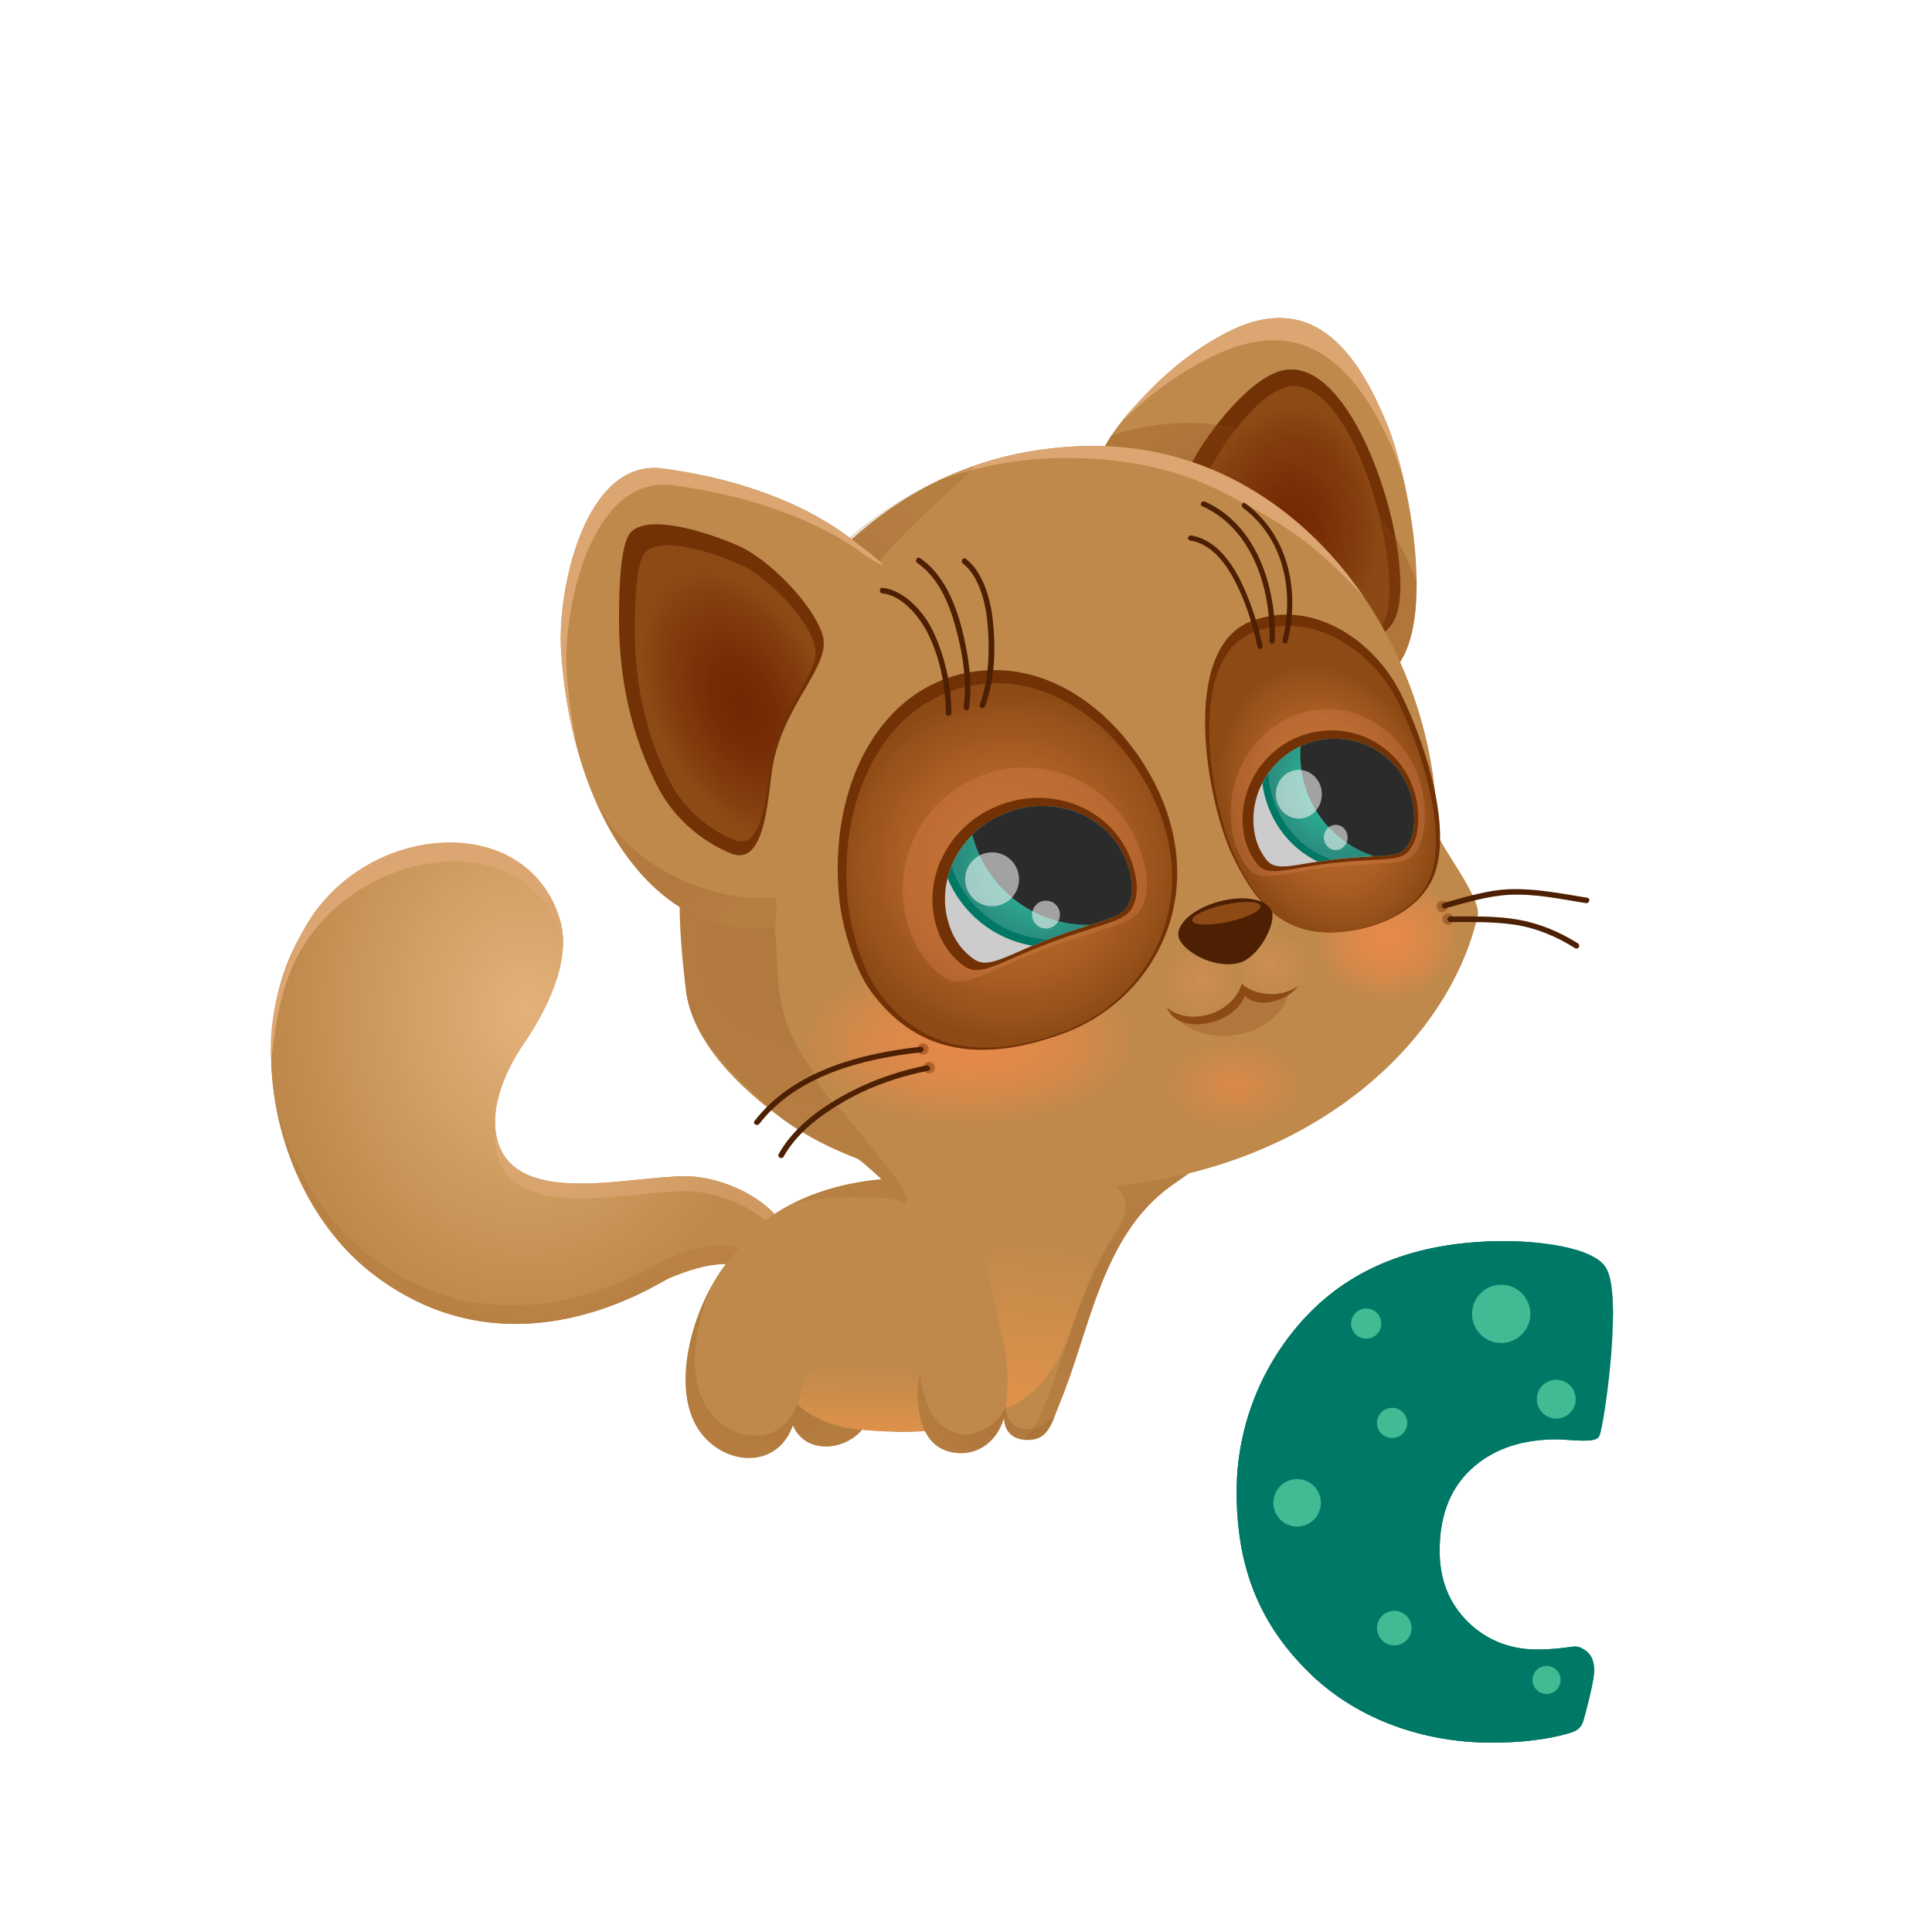 <?xml version="1.0" encoding="utf-8"?>
<!-- Generator: Adobe Illustrator 15.1.0, SVG Export Plug-In . SVG Version: 6.00 Build 0)  -->
<!DOCTYPE svg PUBLIC "-//W3C//DTD SVG 1.1//EN" "http://www.w3.org/Graphics/SVG/1.1/DTD/svg11.dtd">
<svg version="1.1" id="Layer_1" xmlns="http://www.w3.org/2000/svg" xmlns:xlink="http://www.w3.org/1999/xlink" x="0px" y="0px"
	 width="512px" height="512px" viewBox="0.5 0.5 512 512" enable-background="new 0.5 0.5 512 512" xml:space="preserve">
<g>
	<g>
		<path fill="#007866" d="M423.543,381.813c-2.009,0.982-7.752,0.133-10.523,0.133c-8.867,0-16.07,2.328-21.607,6.982
			c-6.264,5.208-9.393,12.715-9.393,22.521c0,7.645,2.479,13.919,7.438,18.823c4.958,4.903,11.458,7.592,19.489,7.354
			c9.182-0.27,8.739-1.725,11.645,0.223c3.041,2.043,2.493,6.227,1.902,8.93c-0.611,3.184-1.463,6.319-2.316,9.447
			c-0.775,2.844-2.565,3.264-5.229,3.96c-1.885,0.495-3.792,0.876-5.719,1.175c-4.488,0.699-9.041,0.949-13.582,0.949
			c-17.564,0-34.932-5.957-47.396-17.76c-13.52-12.852-20.032-28.035-20.032-48.647c0-19.058,7.924-35.952,19.562-47.7
			c12.41-12.519,29.555-18.781,51.441-18.781c10.525,0,22.629,1.869,26.27,6.246c2.951,3.551-0.188,41.357-0.778,44.086
			C424.475,380.854,424.278,381.453,423.543,381.813z"/>
		<path fill="#007866" d="M423.543,381.813c-2.009,0.982-7.752,0.133-10.523,0.133c-8.867,0-16.07,2.328-21.607,6.982
			c-6.264,5.208-9.393,12.715-9.393,22.521c0,7.645,2.479,13.919,7.438,18.823c4.958,4.903,11.458,7.592,19.489,7.354
			c9.182-0.27,8.739-1.725,11.645,0.223c3.041,2.043,2.493,6.227,1.902,8.93c-0.611,3.184-1.463,6.319-2.316,9.447
			c-0.775,2.844-2.565,3.264-5.229,3.96c-1.885,0.495-3.792,0.876-5.719,1.175c-4.488,0.699-9.041,0.949-13.582,0.949
			c-17.564,0-34.932-5.957-47.396-17.76c-13.52-12.852-20.032-28.035-20.032-48.647c0-19.058,7.924-35.952,19.562-47.7
			c12.41-12.519,29.555-18.781,51.441-18.781c10.525,0,22.248,2.216,26.27,6.246c5.347,5.365,0.539,39.303-0.778,44.086
			C424.415,380.84,424.278,381.453,423.543,381.813z"/>
		<path opacity="0.6" fill="#007866" d="M347.207,354.498c12.41-12.518,29.559-18.78,51.445-18.78
			c7.143,0,17.127,0.008,23.344,4.085c3.466,2.275,5.767,8.749,6.002,9.314c0-10.051-1.467-12.195-2.506-13.449
			c-3.641-4.377-15.744-6.246-26.27-6.246c-21.887,0-39.031,6.263-51.441,18.781c-11.018,11.121-18.701,26.858-19.489,44.674
			C330.394,377.662,337.508,364.291,347.207,354.498z"/>
		<g opacity="0.5">
			<path fill="#007866" d="M420.286,453.318c-2.038,0.495-4.102,0.878-6.183,1.176c-4.855,0.699-9.777,0.947-14.688,0.947
				c-18.994,0-37.771-5.957-51.252-17.758c-9.361-8.231-15.609-17.42-18.897-28.375c2.328,14.069,8.578,25.349,18.985,35.242
				c12.465,11.803,29.832,17.76,47.396,17.76c4.541,0,9.094-0.25,13.582-0.949c1.927-0.299,3.834-0.68,5.719-1.175
				c2.663-0.696,4.453-1.116,5.229-3.96c0.279-1.023,0.558-2.054,0.828-3.084C420.772,453.2,420.534,453.26,420.286,453.318z"/>
		</g>
		<circle fill="#41BB93" cx="398.331" cy="348.688" r="7.727"/>
		<circle fill="#41BB93" cx="369.427" cy="377.59" r="4.007"/>
		<circle fill="#41BB93" cx="344.246" cy="398.764" r="6.295"/>
		<circle fill="#41BB93" cx="410.349" cy="445.696" r="3.72"/>
		<circle fill="#41BB93" cx="369.999" cy="431.959" r="4.579"/>
		<circle fill="#41BB93" cx="362.558" cy="351.263" r="4.006"/>
		<circle fill="#41BB93" cx="412.925" cy="371.294" r="5.151"/>
	</g>
	<g>
		
			<radialGradient id="SVGID_1_" cx="139.863" cy="268.399" r="65.922" gradientTransform="matrix(1 0 0 1.258 0 -69.142)" gradientUnits="userSpaceOnUse">
			<stop  offset="0.031" style="stop-color:#E2B179"/>
			<stop  offset="1" style="stop-color:#BE894A"/>
		</radialGradient>
		<path fill="url(#SVGID_1_)" d="M149.016,244.752c-8.201-29.678-52.843-24.282-68.918,3.84
			c-15.905,27.817-6.207,69.8,19.006,89.362c37.106,28.789,76.029,2.375,78.691,1.28c4.951-2.04,9.904-3.766,15.302-3.76
			c4.18,0.003,10.349,2.061,13.736-0.823c8.552-7.286-6.227-20.585-22.003-22.286c-12.861-1.389-44.875,8.628-51.819-7.679
			c-3.81-8.958,1.377-20.455,6.16-27.375C144.942,268.961,151.973,255.462,149.016,244.752z"/>
		
			<radialGradient id="SVGID_2_" cx="139.863" cy="268.399" r="65.922" gradientTransform="matrix(1 0 0 1.258 0 -69.142)" gradientUnits="userSpaceOnUse">
			<stop  offset="0.031" style="stop-color:#E2B179"/>
			<stop  offset="1" style="stop-color:#BE894A"/>
		</radialGradient>
		<path fill="url(#SVGID_2_)" d="M149.016,244.752c-8.201-29.678-52.843-24.282-68.918,3.84
			c-15.905,27.817-6.207,69.8,19.006,89.362c37.106,28.789,76.029,2.375,78.691,1.28c4.951-2.04,9.904-3.766,15.302-3.76
			c4.18,0.003,10.349,2.061,13.736-0.823c8.552-7.286-6.227-20.585-22.003-22.286c-12.861-1.389-44.875,8.628-51.819-7.679
			c-3.81-8.958,1.377-20.455,6.16-27.375C144.942,268.961,151.973,255.462,149.016,244.752z"/>
		
			<radialGradient id="SVGID_3_" cx="140.413" cy="312.759" r="48.128" gradientTransform="matrix(1 0 0 1.258 0 -80.57)" gradientUnits="userSpaceOnUse">
			<stop  offset="0" style="stop-color:#732603"/>
			<stop  offset="0.321" style="stop-color:#772C06"/>
			<stop  offset="0.748" style="stop-color:#843D0E"/>
			<stop  offset="1" style="stop-color:#8E4A15"/>
		</radialGradient>
		<path opacity="0.1" fill="url(#SVGID_3_)" d="M177.795,339.234c4.951-2.04,9.904-3.766,15.302-3.76
			c4.18,0.003,10.349,2.061,13.736-0.823c2.953-2.517,3.124-5.748,1.431-8.974c-0.207,1.413-0.942,2.792-2.417,4.05
			c-3.385,2.883-9.556,0.823-13.734,0.819c-5.4-0.005-10.354,1.721-15.305,3.76c-2.661,1.096-41.585,27.511-78.691-1.279
			c-12.334-9.569-20.951-24.504-24.679-40.523c2.995,17.847,12.075,34.906,25.665,45.45
			C136.21,366.743,175.133,340.329,177.795,339.234z"/>
		<g>
			<path opacity="0.4" fill="#E8B185" d="M184.831,316.304c11.401,1.23,22.279,8.52,24.209,15.216
				c2.455-7.438-10.498-17.677-24.209-19.154c-12.861-1.389-44.875,8.628-51.819-7.679c-0.674-1.585-1.062-3.25-1.225-4.953
				c-0.275,3.067,0.038,6.103,1.225,8.895C139.956,324.934,171.969,314.919,184.831,316.304z"/>
		</g>
		<path fill="#DBA671" d="M149.016,248.693c0.314,1.145,0.509,2.323,0.613,3.521c0.204-2.566,0.042-5.083-0.613-7.462
			c-8.201-29.678-51.571-26.733-67.646,1.39c-5.593,9.778-9.924,22.873-8.987,35.448c1.24-10.64,2.753-20.38,7.715-29.058
			C96.173,224.411,140.815,219.016,149.016,248.693z"/>
		<path fill="#BE894A" d="M289.238,343.422c0-16.964-21.691-30.716-48.449-30.716c-26.76,0-48.453,13.752-48.453,30.716
			c0,16.963,7.826,35.586,45.769,36.534C269.734,380.748,289.238,360.385,289.238,343.422z"/>
		<radialGradient id="SVGID_4_" cx="229.385" cy="316.373" r="13.654" gradientUnits="userSpaceOnUse">
			<stop  offset="0" style="stop-color:#732603"/>
			<stop  offset="0.321" style="stop-color:#772C06"/>
			<stop  offset="0.748" style="stop-color:#843D0E"/>
			<stop  offset="1" style="stop-color:#8E4A15"/>
		</radialGradient>
		<path opacity="0.1" fill="url(#SVGID_4_)" d="M244.744,320.213c2.896-0.213,4.574-3.257,2.897-5.663
			c-1.256-1.806-4.165-2.092-6.86-2.013c-1.598,0.047-3.119,0.222-4.176,0.286c-9.026,0.534-18.049,2.521-26.143,6.646
			c5.159-1.188,10.726-1.836,16.531-1.836c3.38,0,6.768,0.209,10.115,0.669C239.232,318.594,242.768,320.356,244.744,320.213z"/>
		<path fill="#BE894A" d="M253.609,385.514c6.501,0.845,11.267-3.539,12.914-9.058c0.151-0.508-0.414,5.252,5.672,5.622
			c6.197,0.379,6.966-4.47,8.925-9.131c8.307-19.79,11.17-44.842,29.747-58.173c5.772-4.142,15.092-10.488,21.409-14.024
			c10.186-5.701,22.872-13.701,26.294-25.611c-9.48-6.067-23.643-1.637-33.916,0.391c-20.487,4.04-40.68,5.04-61.389,7.159
			c-14.669,1.502-29.313,2.812-43.816,4.831c-6.32,0.88-11.151-0.043-17.469,0.88c2.915,7.753,8.604,10.065,15.048,12.63
			c9.142,3.638,17.982,12.55,24.568,19.676c6.183,6.684,5.002,14.482,4.535,23.543C245.593,354.69,237.522,383.426,253.609,385.514z
			"/>
		<radialGradient id="SVGID_5_" cx="261.756" cy="375.345" r="14.72" gradientUnits="userSpaceOnUse">
			<stop  offset="0" style="stop-color:#732603"/>
			<stop  offset="0.321" style="stop-color:#772C06"/>
			<stop  offset="0.748" style="stop-color:#843D0E"/>
			<stop  offset="1" style="stop-color:#8E4A15"/>
		</radialGradient>
		<path opacity="0.2" fill="url(#SVGID_5_)" d="M248.305,383.313c1.493,1.25,3.39,1.953,5.303,2.2
			c6.501,0.845,11.267-3.539,12.914-9.058c0.151-0.508-0.414,5.252,5.672,5.622c1.867,0.115,3.724-0.271,5.121-1.579
			c0.61-0.574,1.065-1.264,1.471-1.991c0.348-0.621,1.218-1.862,1.057-2.591c0.061,0.262-3.114,2.284-3.46,2.431
			c-0.99,0.411-2.217,0.935-3.281,0.893c-1.915-0.073-3.183-0.1-5.027-2.174c-0.597-0.666-0.936-2.811-1.139-3.691
			c-1.788,4.772-7.979,8.084-12.21,7.126c-2.587-0.588-4.805-1.984-6.788-4.577c-1.118-1.461-3.147-6.747-3.635-10.853
			c-0.915,2.984-0.717,6.055-0.32,8.917C244.448,377.364,245.596,381.05,248.305,383.313z"/>
		<g>
			<radialGradient id="SVGID_6_" cx="296.121" cy="345.154" r="31.284" gradientUnits="userSpaceOnUse">
				<stop  offset="0" style="stop-color:#732603"/>
				<stop  offset="0.321" style="stop-color:#772C06"/>
				<stop  offset="0.748" style="stop-color:#843D0E"/>
				<stop  offset="1" style="stop-color:#8E4A15"/>
			</radialGradient>
			<path opacity="0.17" fill="url(#SVGID_6_)" d="M281.119,372.947c8.307-19.79,11.17-44.842,29.747-58.173
				c2.647-1.898,6.036-4.259,9.542-6.599c-1.138,0.324-2.259,0.711-3.355,1.214c-3.823,1.76-14.981,1.714-19.183,1.923
				c-12.271,0.606,7.271,2.575-1.27,15.168c-9.596,14.151-13.765,33.29-19.917,47.942c-1.189,2.836-2.822,5.408-4.849,7.609
				c0.117,0.015,0.232,0.032,0.359,0.046C278.367,382.727,279.16,377.608,281.119,372.947z"/>
		</g>
		<path fill="#BE894A" d="M210.617,378.25c3.097,7.236,12.427,6.958,17.552,2.016c4.905-4.731,6.027-14.2,6.203-20.618
			c0.503-18.47-22.083-44.465-39.487-26.499c-9.736,10.049-18.585,36.162-7.72,48.212
			C194.192,389.153,206.771,389.237,210.617,378.25z"/>
		<linearGradient id="SVGID_7_" gradientUnits="userSpaceOnUse" x1="228.625" y1="379.11" x2="229.139" y2="361.867">
			<stop  offset="0" style="stop-color:#DD914B"/>
			<stop  offset="1" style="stop-color:#BE894A"/>
		</linearGradient>
		<path fill="url(#SVGID_7_)" d="M243.194,352.138c-0.284-1.425-0.755-2.773-1.538-3.991c-3.237-5.034-10.248-3.914-15.008-1.804
			c-8.898,3.945-14.792,26.352-14.792,26.352s5.531,5.939,18.709,6.869c6.415,0.452,15.001,0.181,15.001,0.181
			s-2.488-4.285-1.898-13.104C243.984,361.932,244.121,356.81,243.194,352.138z"/>
		<radialGradient id="SVGID_8_" cx="205.608" cy="364.103" r="23.115" gradientUnits="userSpaceOnUse">
			<stop  offset="0" style="stop-color:#732603"/>
			<stop  offset="0.321" style="stop-color:#772C06"/>
			<stop  offset="0.748" style="stop-color:#843D0E"/>
			<stop  offset="1" style="stop-color:#8E4A15"/>
		</radialGradient>
		<path opacity="0.2" fill="url(#SVGID_8_)" d="M187.165,381.36c7.026,7.793,19.606,7.877,23.452-3.11
			c3.097,7.236,12.427,6.958,17.552,2.016c0.306-0.297,0.873-0.939,0.873-0.939s-9.496,0.455-17.305-6.703
			c-3.664,10.626-15.65,10.543-22.347,3.009c-7.214-8.124-5.301-22.849-0.338-34.32C182.308,353.529,178.577,371.837,187.165,381.36
			z"/>
		<path fill="#BE894A" d="M311.422,164.187c15.993,8.435,45.287,34.126,60.086,11.83c9.063-13.653,2.275-49.182-3.46-63.159
			c-7.841-19.111-19.901-36.338-43.253-23.818c-7.395,3.964-14.124,9.179-19.932,15.223c-5.573,5.795-11.813,12.541-14.031,20.409
			c-0.517,1.819-0.674,3.664-0.908,5.558c-1.233,9.937,3.893,20.63,11.283,27.035C304.333,159.975,307.765,162.257,311.422,164.187z
			"/>
		<path fill="#DBA671" d="M369.254,118.769c1.08,2.403,2.197,5.444,3.254,8.902c-1.353-5.91-2.945-11.116-4.46-14.813
			c-7.841-19.111-19.901-36.338-43.253-23.818c-7.395,3.964-14.124,9.179-19.932,15.223c-2.457,2.553-5.037,5.289-7.35,8.225
			c0.811-0.787,1.619-1.559,2.413-2.313c6.376-6.042,13.755-11.26,21.868-15.224C347.418,82.43,360.647,99.658,369.254,118.769z"/>
		<path fill="#723206" d="M369.543,165.65c7.922-11.712-7.97-69.272-27.873-67.203c-9.339,0.971-21.006,16.706-24.883,23.886
			c-9.448,17.492,8.792,28.706,21.898,38.314C346.37,166.281,361.778,177.129,369.543,165.65z"/>
		<path fill="#8E4A15" d="M366.854,165.96c6.905-10.993-6.943-65.026-24.289-63.083c-8.136,0.912-18.301,15.682-21.679,22.423
			c-8.232,16.418,7.66,26.943,19.08,35.963C346.665,166.553,360.09,176.736,366.854,165.96z"/>
		
			<radialGradient id="SVGID_9_" cx="343.638" cy="138.74" r="22.488" gradientTransform="matrix(1 0 0 1.382 0 -53.004)" gradientUnits="userSpaceOnUse">
			<stop  offset="0" style="stop-color:#732603"/>
			<stop  offset="0.321" style="stop-color:#772C06"/>
			<stop  offset="0.748" style="stop-color:#843D0E"/>
			<stop  offset="1" style="stop-color:#8E4A15"/>
		</radialGradient>
		<path fill="url(#SVGID_9_)" d="M366.854,165.96c6.905-10.993-6.943-65.026-24.289-63.083
			c-8.136,0.912-18.301,15.682-21.679,22.423c-8.232,16.418,7.66,26.943,19.08,35.963
			C346.665,166.553,360.09,176.736,366.854,165.96z"/>
		<radialGradient id="SVGID_10_" cx="332.832" cy="148.743" r="39.774" gradientUnits="userSpaceOnUse">
			<stop  offset="0" style="stop-color:#732603"/>
			<stop  offset="0.321" style="stop-color:#772C06"/>
			<stop  offset="0.748" style="stop-color:#843D0E"/>
			<stop  offset="1" style="stop-color:#8E4A15"/>
		</radialGradient>
		<path opacity="0.3" fill="url(#SVGID_10_)" d="M311.422,164.187c15.993,8.435,45.287,34.126,60.086,11.83
			c3.298-4.968,4.495-12.836,4.411-21.506c-9.084-24.478-32.647-41.922-60.288-41.922c-7.222,0-14.166,1.191-20.647,3.389
			c-1.808,2.734-3.287,5.628-4.151,8.695c-0.517,1.819-0.674,3.664-0.908,5.558c-1.233,9.937,3.893,20.63,11.283,27.035
			C304.333,159.975,307.765,162.257,311.422,164.187z"/>
		<path fill="#BE894A" d="M208.162,297.256c12.655,9.15,28.022,13.969,43.304,16.345c13.211,2.053,26.538,2.346,39.871,1.506
			c55.995-3.53,93.101-38.078,100.779-71.985c1.078-4.758-10.779-19.449-10.779-22.114c0-50.173-37.009-103.186-92.383-102.321
			c-57.739,0.902-90.893,48.065-105.396,99.486c-3.856,13.669-3.502,26.122-1.28,44.784
			C183.916,276.726,196.783,289.028,208.162,297.256z"/>
		<radialGradient id="SVGID_11_" cx="210.72" cy="252.16" r="52.039" gradientUnits="userSpaceOnUse">
			<stop  offset="0" style="stop-color:#732603"/>
			<stop  offset="0.321" style="stop-color:#772C06"/>
			<stop  offset="0.748" style="stop-color:#843D0E"/>
			<stop  offset="1" style="stop-color:#8E4A15"/>
		</radialGradient>
		<path opacity="0.17" fill="url(#SVGID_11_)" d="M196.05,185c-5.125,10.542-9.27,21.752-12.491,33.171
			c-3.856,13.669-3.502,26.122-1.28,44.784c1.637,13.77,15.298,25.072,25.884,34.3c4.537,3.956,19.717,10.429,19.717,10.429
			s5.215,3.762,12.337,11.636c4.638-1.898-18.931-24.162-28.813-42.188c-7.479-13.642-3.354-28.156-6.798-34.104
			c-3.567-6.162-8.717-8.927-9.104-16.749c-0.403-8.122,1.185-16.194,1.152-24.319C196.629,196.237,196.059,190.688,196.05,185z"/>
		<path fill="#DBA671" d="M323.665,130.527c9.855,4.943,18.784,9.742,27.364,17.324c3.819,3.374,7.376,7.045,10.865,10.794
			c-16.195-23.71-41.63-40.449-72.94-39.959c-14.167,0.221-27.849,3.552-40.216,9.307c10.258-3.781,21.246-5.932,32.539-6.109
			C295.918,121.656,310.716,124.032,323.665,130.527z"/>
		<radialGradient id="SVGID_12_" cx="226.958" cy="158.522" r="32.972" gradientUnits="userSpaceOnUse">
			<stop  offset="0" style="stop-color:#732603"/>
			<stop  offset="0.321" style="stop-color:#772C06"/>
			<stop  offset="0.748" style="stop-color:#843D0E"/>
			<stop  offset="1" style="stop-color:#8E4A15"/>
		</radialGradient>
		<path opacity="0.17" fill="url(#SVGID_12_)" d="M223.76,165.791c4.435-18.227,40.458-43.763,33.957-41.469
			c-31.166,10.998-55.836,36.995-62.3,68.544C198.879,182.589,220.178,180.521,223.76,165.791z"/>
		<path fill="#BE894A" d="M223.414,240.483c11.401-6.042,21.311-22.019,24.466-34.304c3.245-12.629,2.383-31.419-3.351-42.917
			c-4.529-9.087-9.595-13.436-19.835-20.973c-7.598-5.592-23.029-14.215-48.506-17.621c-20.645-2.76-28.028,31.89-26.987,48.267
			C152.407,223.397,182.064,262.395,223.414,240.483z"/>
		<radialGradient id="SVGID_13_" cx="181.765" cy="228.506" r="21.646" gradientUnits="userSpaceOnUse">
			<stop  offset="0" style="stop-color:#732603"/>
			<stop  offset="0.321" style="stop-color:#772C06"/>
			<stop  offset="0.748" style="stop-color:#843D0E"/>
			<stop  offset="1" style="stop-color:#8E4A15"/>
		</radialGradient>
		<path opacity="0.17" fill="url(#SVGID_13_)" d="M205.795,246.459c0,0,0.891-4.791,0.286-8.121
			c-19.095,1.723-41.537-9.968-48.842-28.15c4.415,10.985,11.147,21.6,20.683,28.904
			C191.263,249.308,205.795,246.459,205.795,246.459z"/>
		<path fill="#DBA671" d="M178.726,129.106c26.477,3.489,42.508,12.32,50.405,18.046c4.167,3.023,6.664,3.992,4.371,2.011
			c-2.46-2.131-5.338-4.319-8.807-6.874c-7.598-5.592-23.029-14.215-48.506-17.621c-20.645-2.76-28.028,31.89-26.987,48.267
			c0.62,9.764,2.235,19.096,4.727,27.644c-1.65-6.979-2.751-14.378-3.245-22.039C149.603,161.767,157.272,126.279,178.726,129.106z"
			/>
		
			<radialGradient id="SVGID_14_" cx="257.49" cy="276.455" r="45.843" gradientTransform="matrix(1 0.002 -0.001 0.502 0.296 137.105)" gradientUnits="userSpaceOnUse">
			<stop  offset="0" style="stop-color:#E6894A"/>
			<stop  offset="0.303" style="stop-color:#E1894A"/>
			<stop  offset="0.653" style="stop-color:#D3894A"/>
			<stop  offset="1" style="stop-color:#BE894A"/>
		</radialGradient>
		<ellipse fill="url(#SVGID_14_)" cx="257.491" cy="276.455" rx="43.124" ry="29.907"/>
		
			<radialGradient id="SVGID_15_" cx="368.092" cy="248.536" r="19.846" gradientTransform="matrix(1 0 0 0.883 0 29.092)" gradientUnits="userSpaceOnUse">
			<stop  offset="0" style="stop-color:#E6894A"/>
			<stop  offset="0.303" style="stop-color:#E1894A"/>
			<stop  offset="0.653" style="stop-color:#D3894A"/>
			<stop  offset="1" style="stop-color:#BE894A"/>
		</radialGradient>
		<path fill="url(#SVGID_15_)" d="M369.726,268.714c11.737-3.415,23.067-14.479,19.741-25.917
			c-3.328-11.439-15.538-17.943-27.273-14.529c-11.733,3.415-18.549,15.456-15.223,26.893
			C350.299,266.599,357.991,272.127,369.726,268.714z"/>
		
			<radialGradient id="SVGID_16_" cx="327.571" cy="288.004" r="19.521" gradientTransform="matrix(1 0 0 0.662 0 97.386)" gradientUnits="userSpaceOnUse">
			<stop  offset="0.096" style="stop-color:#D8894A"/>
			<stop  offset="1" style="stop-color:#BE894A"/>
		</radialGradient>
		<path fill="url(#SVGID_16_)" d="M332.943,302.487c11.845-4.393,19.042-14.438,16.073-22.438
			c-2.964-7.999-14.973-10.923-26.817-6.53c-11.844,4.393-19.042,14.438-16.072,22.438
			C309.091,303.956,321.098,306.88,332.943,302.487z"/>
		<path fill="#723206" d="M352.89,247.596c10.837,0.024,24.892-5.216,28.199-16.747c3.799-13.231-3.498-34.816-9.454-46.697
			c-7.003-13.971-23.363-25.198-39.521-19.037c-19.224,7.33-11.732,48.13-4.963,62.18
			C332.597,238.602,339.379,247.567,352.89,247.596z"/>
		
			<radialGradient id="SVGID_17_" cx="352.48" cy="212.388" r="27.933" gradientTransform="matrix(0.95 -0.311 0.409 1.25 -69.422 56.504)" gradientUnits="userSpaceOnUse">
			<stop  offset="0" style="stop-color:#BB6B2C"/>
			<stop  offset="0.309" style="stop-color:#B7682A"/>
			<stop  offset="0.595" style="stop-color:#AC6024"/>
			<stop  offset="0.871" style="stop-color:#99521B"/>
			<stop  offset="1" style="stop-color:#8E4A15"/>
		</radialGradient>
		<path fill="url(#SVGID_17_)" d="M352.823,247.596c10.458,0.024,24.017-5.033,27.209-16.16c3.666-12.766-3.372-33.593-9.119-45.057
			c-6.759-13.481-22.545-24.314-38.135-18.369c-18.547,7.071-11.319,46.44-4.791,59.997
			C333.241,238.918,339.787,247.567,352.823,247.596z"/>
		<path fill="#8E4A15" d="M192.683,219.943c7.923,3.483,8.894-12.905,10.148-19.888c2.702-15.053,14.524-23.92,12.555-31.31
			c-1.978-7.416-12.225-18.406-19.159-21.703c-5.132-2.438-19.881-8.392-24.918-4.012c-2.964,2.578-3.279,15.61-3.42,19.688
			c-0.502,14.382,1.969,28.617,8.331,41.591C179.503,211.008,185.723,216.884,192.683,219.943z"/>
		<radialGradient id="SVGID_18_" cx="245.088" cy="278.5" r="1.552" gradientUnits="userSpaceOnUse">
			<stop  offset="0" style="stop-color:#732603"/>
			<stop  offset="0.321" style="stop-color:#772C06"/>
			<stop  offset="0.748" style="stop-color:#843D0E"/>
			<stop  offset="1" style="stop-color:#8E4A15"/>
		</radialGradient>
		<path opacity="0.49" fill="url(#SVGID_18_)" d="M246.64,278.499c0,0.857-0.695,1.553-1.553,1.553c-0.854,0-1.55-0.695-1.55-1.553
			c0-0.854,0.695-1.55,1.55-1.55C245.945,276.949,246.64,277.645,246.64,278.499z"/>
		<radialGradient id="SVGID_19_" cx="382.685" cy="240.699" r="1.552" gradientUnits="userSpaceOnUse">
			<stop  offset="0" style="stop-color:#732603"/>
			<stop  offset="0.321" style="stop-color:#772C06"/>
			<stop  offset="0.748" style="stop-color:#843D0E"/>
			<stop  offset="1" style="stop-color:#8E4A15"/>
		</radialGradient>
		<circle opacity="0.49" fill="url(#SVGID_19_)" cx="382.685" cy="240.698" r="1.552"/>
		<radialGradient id="SVGID_20_" cx="384.243" cy="244.053" r="1.551" gradientUnits="userSpaceOnUse">
			<stop  offset="0" style="stop-color:#732603"/>
			<stop  offset="0.321" style="stop-color:#772C06"/>
			<stop  offset="0.748" style="stop-color:#843D0E"/>
			<stop  offset="1" style="stop-color:#8E4A15"/>
		</radialGradient>
		<path opacity="0.49" fill="url(#SVGID_20_)" d="M385.794,244.051c0,0.858-0.695,1.553-1.551,1.553
			c-0.857,0-1.551-0.695-1.551-1.553c0-0.854,0.693-1.551,1.551-1.551C385.099,242.5,385.794,243.197,385.794,244.051z"/>
		<radialGradient id="SVGID_21_" cx="246.735" cy="283.438" r="1.552" gradientUnits="userSpaceOnUse">
			<stop  offset="0" style="stop-color:#732603"/>
			<stop  offset="0.321" style="stop-color:#772C06"/>
			<stop  offset="0.748" style="stop-color:#843D0E"/>
			<stop  offset="1" style="stop-color:#8E4A15"/>
		</radialGradient>
		<circle opacity="0.49" fill="url(#SVGID_21_)" cx="246.734" cy="283.438" r="1.552"/>
		<path fill="#723206" d="M194.236,226.677c9.071,3.67,9.707-14.664,10.934-22.499c2.639-16.893,15.781-27.126,13.342-35.326
			c-2.448-8.23-14.363-20.225-22.309-23.715c-5.879-2.583-22.752-8.823-28.334-3.792c-3.283,2.962-3.274,17.53-3.321,22.093
			c-0.168,16.081,3.032,31.914,10.602,46.231C179.057,217.061,186.264,223.453,194.236,226.677z"/>
		
			<radialGradient id="SVGID_22_" cx="197.137" cy="187.196" r="23.271" gradientTransform="matrix(0.902 -0.432 0.717 1.494 -114.801 -7.274)" gradientUnits="userSpaceOnUse">
			<stop  offset="0" style="stop-color:#732603"/>
			<stop  offset="0.321" style="stop-color:#772C06"/>
			<stop  offset="0.748" style="stop-color:#843D0E"/>
			<stop  offset="1" style="stop-color:#8E4A15"/>
		</radialGradient>
		<path fill="url(#SVGID_22_)" d="M194.951,223.074c8.008,3.285,8.568-13.121,9.649-20.134
			c2.331-15.115,13.929-24.272,11.776-31.611c-2.16-7.364-12.678-18.098-19.691-21.221c-5.19-2.312-20.083-7.896-25.009-3.394
			c-2.899,2.65-2.891,15.686-2.931,19.768c-0.148,14.39,2.678,28.558,9.359,41.371C181.554,214.469,187.916,220.188,194.951,223.074
			z"/>
		<path fill="#723206" d="M282.095,274.457c16.913-6.143,29.127-21.546,30.28-39.683c0.589-9.262-1.585-19.17-7.007-28.837
			c-8.937-15.934-25.027-29.074-43.854-27.766c-26.571,1.846-41.718,29.263-38.613,60.457c0.725,7.277,3.965,18.492,8.345,24.512
			C244.217,280.979,262.418,281.601,282.095,274.457z"/>
		<radialGradient id="SVGID_23_" cx="267.957" cy="229.856" r="45.791" gradientUnits="userSpaceOnUse">
			<stop  offset="0" style="stop-color:#BB6B2C"/>
			<stop  offset="0.309" style="stop-color:#B7682A"/>
			<stop  offset="0.595" style="stop-color:#AC6024"/>
			<stop  offset="0.871" style="stop-color:#99521B"/>
			<stop  offset="1" style="stop-color:#8E4A15"/>
		</radialGradient>
		<path fill="url(#SVGID_23_)" d="M281.974,274.047c16.228-5.893,27.946-20.674,29.055-38.074
			c0.563-8.885-1.522-18.393-6.724-27.667c-8.575-15.288-24.013-27.896-42.074-26.641c-25.497,1.773-40.028,28.078-37.049,58.005
			c0.696,6.982,3.805,17.742,8.005,23.519C245.632,280.303,263.096,280.899,281.974,274.047z"/>
		<path opacity="0.29" fill="#8E4A15" d="M312.889,270.917c3.135,3.24,9.664,4.461,13.641,4.024
			c7.171-0.784,10.099-3.417,12.276-5.597c1.771-1.768,2.459-3.332,3.208-5.547c0.356-1.051-0.129-2.045-0.599-2.99
			c-1.741-3.484-5.753-4.81-9.374-5.244c-1.52-0.179-2.322-0.14-2.471,1.499c-0.113,1.272-0.305,2.506-0.676,3.73
			c-0.673,2.23-2.046,4.127-3.984,5.426c-1.257,0.839-2.678,1.402-4.129,1.804c-3.956,1.1-11.641,0.236-11.183-6.267
			C309.349,265.323,310.073,268.011,312.889,270.917z"/>
		<path fill="#8E4A15" d="M330.379,264.31c3.301,3.828,12.033,1.518,14.718-3.39c-2.962,1.083-6.313,3.442-9.556,2.065
			c-3.343-1.416-3.228-5.481-5.913-7.499c-0.097,0.346-0.072,0.561,0.007,0.716c0.004-0.131,0.012-0.261,0.016-0.393l0.492,0.983
			c-0.136-0.244-0.388-0.348-0.508-0.591c-0.301,6.06-2.461,10.046-8.854,11.82c-3.956,1.1-11.641,0.236-11.183-6.267
			C306.392,276.235,327.286,273.651,330.379,264.31z"/>
		<path fill="#8E4A15" d="M330.143,256.793l-0.492-0.983c-0.004,0.132-0.012,0.262-0.016,0.393
			C329.755,256.445,330.007,256.549,330.143,256.793z"/>
		<linearGradient id="SVGID_24_" gradientUnits="userSpaceOnUse" x1="273.385" y1="368.769" x2="276.274" y2="328.33">
			<stop  offset="0" style="stop-color:#DD914B"/>
			<stop  offset="1" style="stop-color:#BE894A"/>
		</linearGradient>
		<path fill="url(#SVGID_24_)" d="M278.135,364.976c3.766-5.396,5.084-9.003,6.417-13.3c2.357-7.586,8.358-17.946,4.555-25.543
			c-2.21-4.418-13.552-4.005-17.719-2.612c-4.495,1.503-10.064,6.016-9.835,10.476c0.149,2.91,2.582,10.728,3.699,16.741
			c1.189,6.414,3.137,10.543,1.79,22.172C266.802,374.972,274.495,370.191,278.135,364.976z"/>
		<g>
			<g>
				<path fill="#4D1F03" d="M201.737,298.318c9.884-12.824,27.463-17.265,42.784-18.935c0.936-0.102,0.949-1.581,0-1.476
					c-15.922,1.734-33.806,6.362-44.06,19.663C199.878,298.327,201.163,299.061,201.737,298.318z"/>
			</g>
			<g>
				<path fill="#4D1F03" d="M208.143,307.049c3.454-6.111,9.21-10.574,15.145-14.122c7.088-4.239,15.017-7.064,23.104-8.645
					c0.935-0.183,0.538-1.606-0.392-1.424c-8.509,1.662-16.687,4.744-24.13,9.195c-5.903,3.528-11.583,8.192-15.003,14.25
					C206.397,307.135,207.676,307.879,208.143,307.049z"/>
			</g>
			<g>
				<path fill="#4D1F03" d="M383.559,241.21c5.631-1.544,11.337-3.328,17.209-3.589c6.675-0.295,13.448,1.165,19.999,2.217
					c0.933,0.149,1.331-1.275,0.394-1.423c-6.702-1.077-13.569-2.486-20.393-2.271c-5.989,0.188-11.871,2.071-17.604,3.64
					C382.247,240.036,382.637,241.462,383.559,241.21z"/>
			</g>
			<g>
				<path fill="#4D1F03" d="M401.709,245.531c5.844,0.843,11.225,3.118,16.2,6.247c0.809,0.508,1.548-0.769,0.744-1.275
					c-4.915-3.095-10.146-5.287-15.878-6.291c-5.899-1.031-11.97-0.837-17.931-0.836c-0.954,0-0.954,1.479,0,1.479
					C390.465,244.851,396.13,244.728,401.709,245.531z"/>
			</g>
		</g>
		<g>
			<g>
				<path fill="#4D1F03" d="M246.659,168.901c3.035,6.392,4.441,13.543,4.484,20.59c0.006,0.952,1.484,0.952,1.479,0
					c-0.046-7.536-1.669-14.983-4.908-21.802c-2.35-4.952-7.575-10.844-13.339-11.399c-0.951-0.09-0.941,1.388,0,1.478
					C239.788,158.29,244.498,164.347,246.659,168.901z"/>
			</g>
			<g>
				<path fill="#4D1F03" d="M261.581,187.628c2.572-7.076,2.82-15.109,2.056-22.541c-0.569-5.548-2.537-12.935-7.182-16.493
					c-0.755-0.579-1.491,0.706-0.744,1.276c4.425,3.392,6.129,11,6.543,16.263c0.555,7.033,0.331,14.422-2.098,21.102
					C259.831,188.132,261.257,188.517,261.581,187.628z"/>
			</g>
			<g>
				<path fill="#4D1F03" d="M257.29,188.267c0.983-6.803-0.124-14.066-1.774-20.673c-1.778-7.115-4.919-14.895-11.187-19.191
					c-0.789-0.54-1.523,0.742-0.744,1.276c6.126,4.2,8.926,11.995,10.652,18.898c1.532,6.118,2.536,12.996,1.629,19.297
					C255.733,188.807,257.155,189.208,257.29,188.267z"/>
			</g>
			<g>
				<path fill="#4D1F03" d="M338.347,170.383c0.438-14.097-4.707-30.771-18.542-36.96c-0.822-0.366-1.538,0.847-0.712,1.217
					c13.406,5.994,18.269,22.101,17.848,35.743C336.912,171.292,338.321,171.29,338.347,170.383z"/>
			</g>
			<g>
				<path fill="#4D1F03" d="M341.717,170.563c3.254-13.574,0.35-28.029-11.176-36.684c-0.695-0.523-1.366,0.651-0.681,1.167
					c11.003,8.263,13.647,22.256,10.551,35.158C340.21,171.05,341.513,171.41,341.717,170.563z"/>
			</g>
			<g>
				<path fill="#4D1F03" d="M328.931,156.857c2.229,4.813,3.713,9.984,4.866,15.149c0.193,0.85,1.494,0.49,1.305-0.358
					c-1.267-5.655-2.974-11.225-5.471-16.464c-2.663-5.592-6.895-11.686-13.444-12.771c-0.853-0.141-1.216,1.161-0.358,1.303
					C322.462,144.813,326.332,151.244,328.931,156.857z"/>
			</g>
		</g>
		
			<radialGradient id="SVGID_25_" cx="337.299" cy="256.049" r="11.378" gradientTransform="matrix(1 0 0 0.898 0 26.095)" gradientUnits="userSpaceOnUse">
			<stop  offset="0" style="stop-color:#CE8D54"/>
			<stop  offset="1" style="stop-color:#BE894A"/>
		</radialGradient>
		<path fill="url(#SVGID_25_)" d="M347.702,256.339c0.121-4.354-4.437-8.012-10.184-8.172c-5.746-0.161-10.505,3.237-10.624,7.589
			c-0.121,4.354,4.438,8.016,10.183,8.175C342.826,264.092,347.58,260.691,347.702,256.339z"/>
		<radialGradient id="SVGID_26_" cx="318.531" cy="260.518" r="10.414" gradientUnits="userSpaceOnUse">
			<stop  offset="0" style="stop-color:#CE8D54"/>
			<stop  offset="1" style="stop-color:#BE894A"/>
		</radialGradient>
		<path fill="url(#SVGID_26_)" d="M321.583,269.104c6.019-2.139,9.531-7.718,7.846-12.46c-1.686-4.744-7.933-6.853-13.951-4.712
			c-6.018,2.141-9.531,7.719-7.846,12.459C309.318,269.134,315.565,271.244,321.583,269.104z"/>
		<path fill="#4D1F03" d="M328.698,255.722c5.213-1.223,9.827-10.042,8.908-13.459c-0.92-3.415-7.201-4.693-14.031-2.853
			c-6.831,1.84-11.623,6.098-10.703,9.513C313.79,252.337,321.814,257.336,328.698,255.722z"/>
		<g>
			<radialGradient id="SVGID_27_" cx="272.075" cy="232.254" r="30.416" gradientUnits="userSpaceOnUse">
				<stop  offset="0" style="stop-color:#BE894A"/>
				<stop  offset="0.087" style="stop-color:#C58B4E"/>
				<stop  offset="0.69" style="stop-color:#EE9567"/>
				<stop  offset="1" style="stop-color:#FE9970"/>
			</radialGradient>
			<path opacity="0.2" fill="url(#SVGID_27_)" d="M250.233,259.199c5.5,4.146,11.778-1.643,28.562-7.72
				c18.02-6.522,23.202-5.923,25.045-12.306c1.231-4.267,0.445-9.226-1.585-14.476c-6.454-16.716-25.194-25.054-41.857-18.618
				c-16.662,6.433-24.936,25.201-18.48,41.919C243.833,252.96,246.751,256.574,250.233,259.199z"/>
			<path fill="#723206" d="M256.006,256.522c4.531,3.226,9.881-1.508,24.024-6.651c15.188-5.517,19.51-5.124,21.158-10.26
				c1.103-3.433,0.526-7.387-1.082-11.553c-5.123-13.261-20.663-19.615-34.709-14.191c-14.045,5.424-21.281,20.573-16.161,33.834
				C250.758,251.641,253.137,254.48,256.006,256.522z"/>
			<path fill="#CCCCCC" d="M258.572,254.666c4.133,2.917,9.035-1.399,21.978-6.104c13.896-5.052,17.846-4.707,19.368-9.375
				c1.016-3.121,0.5-6.709-0.96-10.488c-4.645-12.03-18.83-17.759-31.688-12.796c-12.853,4.963-19.507,18.742-14.862,30.772
				C253.786,250.243,255.955,252.819,258.572,254.666z"/>
			<radialGradient id="SVGID_28_" cx="276.522" cy="227.685" r="21.66" gradientUnits="userSpaceOnUse">
				<stop  offset="0" style="stop-color:#00CC99"/>
				<stop  offset="0.992" style="stop-color:#007866"/>
			</radialGradient>
			<path fill="url(#SVGID_28_)" d="M280.549,248.562c13.896-5.052,17.846-4.707,19.368-9.375c1.016-3.121,0.5-6.709-0.96-10.488
				c-4.645-12.03-18.83-17.759-31.688-12.796c-8.134,3.141-13.778,9.813-15.656,17.335c3.845,9.29,12.289,16.192,22.492,17.87
				C276.006,250.301,278.14,249.438,280.549,248.562z"/>
			<path d="M289.36,245.578c6.939-2.218,9.423-2.915,10.558-6.392c1.016-3.121,0.5-6.709-0.96-10.488
				c-4.645-12.03-18.83-17.759-31.688-12.796c-3.523,1.361-6.579,3.388-9.063,5.858c3.437,13.693,15.82,23.833,30.578,23.833
				C288.979,245.593,289.166,245.582,289.36,245.578z"/>
			<path opacity="0.18" fill="#F2F2F2" d="M280.549,248.562c13.896-5.052,17.846-4.707,19.368-9.375
				c1.016-3.121,0.5-6.709-0.96-10.488c-4.645-12.03-18.83-17.759-31.688-12.796c-6.96,2.688-12.093,7.967-14.604,14.145
				c3.584,10.871,13.565,18.833,25.494,19.415C278.928,249.164,279.716,248.865,280.549,248.562z"/>
			<circle opacity="0.6" fill="#F2F2F2" cx="263.416" cy="233.524" r="7.144"/>
			<circle opacity="0.6" fill="#F2F2F2" cx="277.7" cy="242.884" r="3.695"/>
		</g>
		<g>
			<radialGradient id="SVGID_29_" cx="352.375" cy="210.542" r="23.995" gradientUnits="userSpaceOnUse">
				<stop  offset="0" style="stop-color:#BE894A"/>
				<stop  offset="0.087" style="stop-color:#C58B4E"/>
				<stop  offset="0.69" style="stop-color:#EE9567"/>
				<stop  offset="1" style="stop-color:#FE9970"/>
			</radialGradient>
			<path opacity="0.2" fill="url(#SVGID_29_)" d="M354.498,230.149c15.171-1.475,19.037,0.149,21.73-4.731
				c1.801-3.261,2.184-7.532,1.672-12.316c-1.63-15.231-14.392-26.202-28.497-24.506c-14.106,1.699-24.221,15.42-22.591,30.651
				c0.485,4.521,2.008,8.144,4.162,11.073C334.38,234.946,340.369,231.525,354.498,230.149z"/>
			<path fill="#723206" d="M354.907,229.095c13.734-1.358,17.222-0.024,19.688-4.145c1.653-2.754,2.03-6.346,1.602-10.36
				c-1.369-12.781-12.834-21.898-25.606-20.362c-12.772,1.535-22.019,13.143-20.652,25.925c0.407,3.794,1.759,6.826,3.688,9.271
				C336.674,233.281,342.115,230.359,354.907,229.095z"/>
			<path fill="#CCCCCC" d="M355.619,228.064c12.566-1.245,15.756-0.038,18.02-3.779c1.514-2.499,1.86-5.758,1.472-9.401
				c-1.243-11.594-11.723-19.853-23.414-18.448c-11.688,1.405-20.159,11.944-18.915,23.539c0.367,3.442,1.601,6.191,3.364,8.407
				C338.93,231.881,343.911,229.226,355.619,228.064z"/>
			<radialGradient id="SVGID_30_" cx="355.547" cy="208.217" r="18.445" gradientUnits="userSpaceOnUse">
				<stop  offset="0" style="stop-color:#00CC99"/>
				<stop  offset="0.992" style="stop-color:#007866"/>
			</radialGradient>
			<path fill="url(#SVGID_30_)" d="M355.619,228.064c12.566-1.245,15.756-0.038,18.02-3.779c1.514-2.499,1.86-5.758,1.472-9.401
				c-1.243-11.594-11.723-19.853-23.414-18.448c-7.396,0.889-13.5,5.438-16.672,11.594c1.168,9.014,6.654,16.988,14.722,20.789
				C351.49,228.547,353.438,228.282,355.619,228.064z"/>
			<path d="M373.639,224.286c1.514-2.499,1.86-5.758,1.472-9.401c-1.243-11.594-11.723-19.853-23.414-18.448
				c-2.307,0.277-4.483,0.918-6.487,1.846c-0.063,0.766-0.104,1.537-0.104,2.319c0,12.578,8.271,23.224,19.671,26.797
				C370.048,227.095,372.069,226.877,373.639,224.286z"/>
			<path opacity="0.18" fill="#F2F2F2" d="M355.619,228.064c12.566-1.245,15.756-0.038,18.02-3.779
				c1.514-2.499,1.86-5.758,1.472-9.401c-1.243-11.594-11.723-19.853-23.414-18.448c-6.33,0.761-11.706,4.208-15.117,9.044
				c0.616,10.336,7.145,19.589,16.866,22.826C354.148,228.222,354.864,228.14,355.619,228.064z"/>
			<path opacity="0.6" fill="#F2F2F2" d="M350.611,212.616c0.851-3.456-1.102-6.984-4.359-7.888c-3.259-0.901-6.59,1.167-7.44,4.621
				c-0.851,3.453,1.101,6.984,4.356,7.886C346.429,218.136,349.759,216.07,350.611,212.616z"/>
			<path opacity="0.6" fill="#F2F2F2" d="M357.542,223.287c0.439-1.786-0.57-3.612-2.256-4.078s-3.409,0.602-3.848,2.39
				c-0.44,1.785,0.569,3.612,2.253,4.078C355.377,226.144,357.101,225.074,357.542,223.287z"/>
		</g>
		
			<ellipse transform="matrix(0.211 0.977 -0.977 0.211 493.982 -126.759)" fill="#8E4A15" cx="325.552" cy="242.773" rx="2.33" ry="9.262"/>
	</g>
</g>
</svg>
